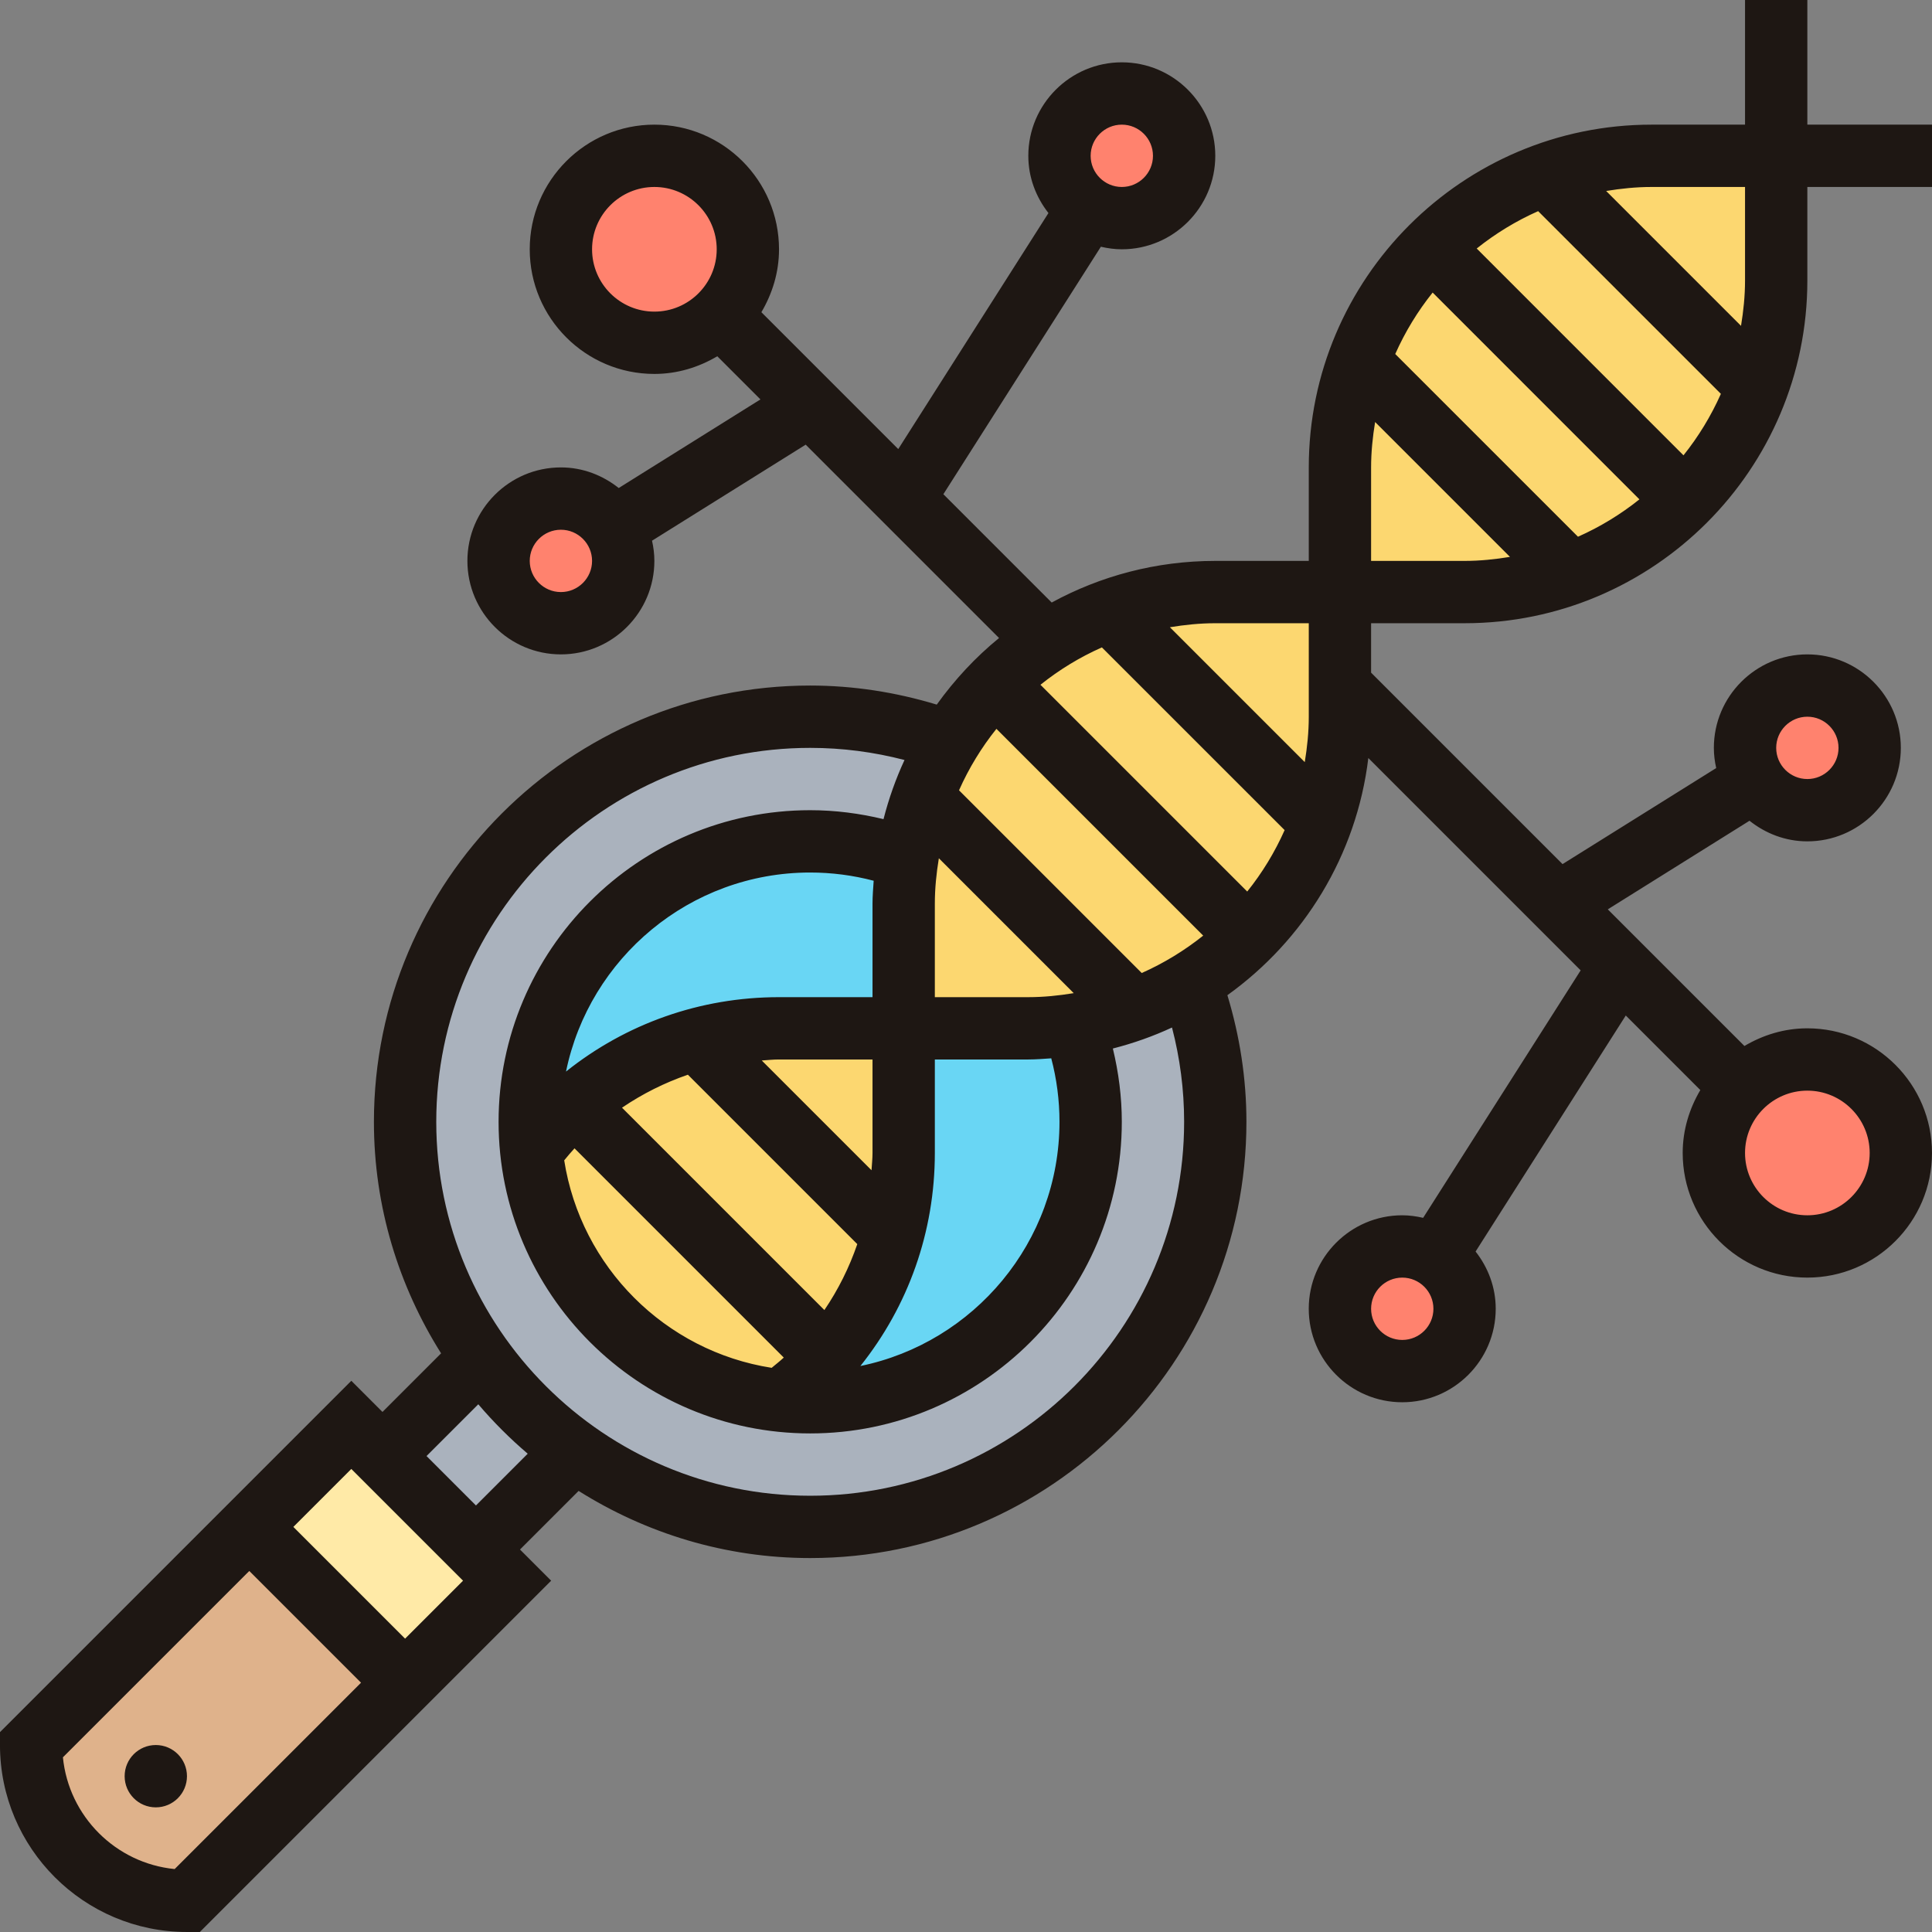 <svg height="496pt" viewBox="0 0 496 496" width="496pt" xmlns="http://www.w3.org/2000/svg"><rect x="0" y="0" width="496" height="496" fill="#808080" stroke="none"/><g fill="#fcd770"><path d="m344 152v32c0 9.52-1.68 18.719-4.801 27.199l-54.398-54.398c8.48-3.121 17.68-4.801 27.199-4.801zm0 0"/><path d="m268.719 164.719c4.961-3.199 10.402-5.918 16.082-7.918l54.406 54.398c-4 11.121-10.406 21.121-18.641 29.359l-65.125-65.117c4-4 8.48-7.602 13.277-10.723zm0 0"/><path d="m255.441 175.441 65.125 65.117c-4.477 4.48-9.445 8.402-14.879 11.68-4.559 2.801-9.359 5.203-14.48 6.969l-54.406-54.406c1.766-5.121 4.168-9.922 6.961-14.48 3.277-5.441 7.199-10.398 11.68-14.879zm0 0"/><path d="m367.441 63.441 65.125 65.117c-8.238 8.242-18.238 14.641-29.359 18.641l-54.406-54.398c4-11.121 10.398-21.121 18.641-29.359zm0 0"/><path d="m344 120c0-9.52 1.68-18.719 4.801-27.199l54.406 54.398c-8.488 3.121-17.688 4.801-27.207 4.801h-32zm0 0"/><path d="m396.801 44.801 54.406 54.398c-4 11.121-10.406 21.121-18.641 29.359l-65.125-65.117c8.238-8.242 18.238-14.641 29.359-18.641zm0 0"/><path d="m232.879 220.398c.723-5.438 2.082-10.637 3.914-15.598l54.406 54.398c-4.961 1.84-10.168 3.191-15.598 3.914-3.762.566-7.68.887-11.602.887h-32v-32c0-3.922.32-7.84.879-11.602zm0 0"/><path d="m456 40v32c0 9.52-1.68 18.719-4.801 27.199l-54.398-54.398c8.48-3.121 17.68-4.801 27.199-4.801zm0 0"/></g><path d="m464 320c-13.281 0-24-10.719-24-24 0-6.641 2.719-12.641 7.039-16.961 4.32-4.32 10.32-7.039 16.961-7.039 13.281 0 24 10.719 24 24s-10.719 24-24 24zm0 0" fill="#ff826e"/><path d="m448 192c0-8.801 7.199-16 16-16s16 7.199 16 16-7.199 16-16 16c-5.68 0-10.719-3.039-13.602-7.52-1.52-2.48-2.398-5.359-2.398-8.48zm0 0" fill="#ff826e"/><path d="m360 352c-8.801 0-16-7.199-16-16s7.199-16 16-16c3.121 0 6.078.879 8.559 2.48 4.48 2.879 7.441 7.84 7.441 13.52 0 8.801-7.199 16-16 16zm0 0" fill="#ff826e"/><path d="m279.441 53.52c-4.48-2.879-7.441-7.84-7.441-13.52 0-8.801 7.199-16 16-16s16 7.199 16 16-7.199 16-16 16c-3.121 0-6.078-.879-8.559-2.48zm0 0" fill="#ff826e"/><path d="m280 288c0 39.762-32.238 72-72 72-2.48 0-4.961-.16-7.441-.398 4.32-3.363 8.32-7.043 11.832-11.203 7.762-8.871 13.602-19.598 16.723-31.277 1.926-6.723 2.887-13.762 2.887-21.121v-32h32c3.922 0 7.84-.32 11.602-.879 2.797 7.758 4.398 16.16 4.398 24.879zm0 0" fill="#69d6f4"/><path d="m136.398 295.52c3.523 33.762 30.402 60.633 64.168 64.082 2.473.238 4.953.398 7.434.398 39.762 0 72-32.238 72-72 0-8.719-1.602-17.121-4.398-24.879 5.438-.723 10.637-2.082 15.598-3.914 5.121-1.766 9.914-4.16 14.48-6.969 4.082 11.203 6.32 23.203 6.32 35.762 0 57.441-46.559 104-104 104-22.559 0-43.52-7.199-60.559-19.441-9.281-6.637-17.363-14.719-24-24-12.242-17.039-19.441-38-19.441-60.559 0-57.441 46.559-104 104-104 12.559 0 24.641 2.238 35.762 6.32-2.801 4.559-5.195 9.359-6.961 14.48-1.832 4.961-3.191 10.16-3.914 15.598-7.766-2.879-16.168-4.398-24.887-4.398-39.762 0-72 32.238-72 72 0 2.559.152 5.039.398 7.52zm0 0" fill="#aab2bd"/><path d="m229.121 317.121-50.242-50.242c6.723-1.918 13.84-2.879 21.121-2.879h32v32c0 7.359-.961 14.398-2.879 21.121zm0 0" fill="#fcd770"/><path d="m168 88c-13.281 0-24-10.719-24-24s10.719-24 24-24 24 10.719 24 24c0 6.641-2.719 12.641-7.039 16.961-4.32 4.32-10.32 7.039-16.961 7.039zm0 0" fill="#ff826e"/><path d="m212.398 348.398-64.797-64.797c8.871-7.762 19.512-13.602 31.277-16.723l50.234 50.234c-3.113 11.688-8.961 22.406-16.715 31.285zm0 0" fill="#fcd770"/><path d="m136.398 295.52c3.281-4.32 7.043-8.32 11.203-11.918l64.797 64.797c-3.512 4.168-7.512 7.84-11.832 11.203-33.766-3.441-60.645-30.32-64.168-64.082zm0 0" fill="#fcd770"/><path d="m144 160c-8.801 0-16-7.199-16-16s7.199-16 16-16c5.68 0 10.719 3.039 13.602 7.52 1.52 2.48 2.398 5.359 2.398 8.48 0 8.801-7.199 16-16 16zm0 0" fill="#ff826e"/><path d="m136 288c0-39.762 32.238-72 72-72 8.719 0 17.121 1.52 24.879 4.398-.559 3.762-.879 7.68-.879 11.602v32h-32c-7.281 0-14.398.961-21.121 2.879-11.766 3.121-22.406 8.961-31.277 16.723-4.168 3.598-7.922 7.598-11.203 11.918-.246-2.48-.398-4.961-.398-7.52zm0 0" fill="#69d6f4"/><path d="m123.441 348.559c6.637 9.281 14.719 17.363 24 24l-25.281 25.281-24-24zm0 0" fill="#aab2bd"/><path d="m122.152 397.84 8 8-26.152 26.16-40-40 26.152-26.16zm0 0" fill="#ffeaa7"/><path d="m8 448 56-56 40 40-56 56c-11.039 0-21.039-4.48-28.32-11.68-7.199-7.281-11.68-17.281-11.68-28.32zm0 0" fill="#dfb28b"/><path d="m48 456c0 4.418-3.582 8-8 8s-8-3.582-8-8 3.582-8 8-8 8 3.582 8 8zm0 0" fill="#1e1713"/><path d="m376 160c48.52 0 88-39.48 88-88v-24h32v-16h-32v-32h-16v32h-24c-48.52 0-88 39.48-88 88v24h-24c-15.199 0-29.504 3.879-42 10.688l-27.809-27.809 40.434-63.535c1.734.398 3.52.656 5.375.656 13.23 0 24-10.77 24-24s-10.77-24-24-24-24 10.77-24 24c0 5.559 1.977 10.625 5.168 14.695l-38.559 60.594-35.137-35.137c2.809-4.762 4.527-10.23 4.527-16.152 0-17.648-14.352-32-32-32s-32 14.352-32 32 14.352 32 32 32c5.922 0 11.391-1.719 16.152-4.535l11.078 11.078-36.383 22.746c-4.105-3.258-9.215-5.289-14.848-5.289-13.23 0-24 10.77-24 24s10.77 24 24 24 24-10.77 24-24c0-1.785-.223-3.512-.602-5.184l39.449-24.656 49.641 49.641c-6.074 4.953-11.418 10.719-15.992 17.094-10.512-3.184-21.391-4.895-32.496-4.895-61.762 0-112 50.238-112 112 0 21.848 6.383 42.191 17.246 59.441l-15.047 15.047-8-8-90.199 90.199v3.312c0 26.473 21.527 48 48 48h3.312l90.191-90.191-8-8 15.047-15.047c17.258 10.855 37.602 17.238 59.449 17.238 61.762 0 112-50.238 112-112 0-11.105-1.703-21.992-4.887-32.504 19.566-14.031 33.16-35.832 36.184-60.887l54.512 54.512-40.441 63.535c-1.727-.398-3.52-.656-5.367-.656-13.23 0-24 10.77-24 24s10.77 24 24 24 24-10.77 24-24c0-5.559-1.977-10.625-5.168-14.695l38.559-60.594 19.137 19.137c-2.809 4.762-4.527 10.23-4.527 16.152 0 17.648 14.352 32 32 32s32-14.352 32-32-14.352-32-32-32c-5.922 0-11.391 1.719-16.152 4.535l-35.078-35.078 36.383-22.746c4.105 3.258 9.215 5.289 14.848 5.289 13.23 0 24-10.77 24-24s-10.77-24-24-24-24 10.77-24 24c0 1.785.223 3.512.602 5.184l-39.449 24.656-49.152-49.152v-12.688zm-88-128c4.414 0 8 3.594 8 8s-3.586 8-8 8-8-3.594-8-8 3.586-8 8-8zm-144 120c-4.414 0-8-3.594-8-8s3.586-8 8-8 8 3.594 8 8-3.586 8-8 8zm24-72c-8.824 0-16-7.176-16-16s7.176-16 16-16 16 7.176 16 16-7.176 16-16 16zm192 264c-4.414 0-8-3.586-8-8s3.586-8 8-8 8 3.586 8 8-3.586 8-8 8zm104-160c4.414 0 8 3.594 8 8s-3.586 8-8 8-8-3.594-8-8 3.586-8 8-8zm-84.887-120.199c4.797-3.84 10.094-7.074 15.773-9.594l46.914 46.906c-2.527 5.688-5.762 10.984-9.602 15.781zm41.773 64.398c-4.797 3.84-10.094 7.074-15.773 9.594l-46.914-46.906c2.527-5.688 5.762-10.984 9.602-15.781zm27.113-80.199v24c0 3.977-.406 7.848-1.031 11.656l-34.625-34.625c3.801-.625 7.68-1.031 11.656-1.031zm-96 72c0-3.977.406-7.848 1.031-11.656l34.625 34.625c-3.801.625-7.68 1.031-11.656 1.031h-24zm-80 168c0 30.871-21.977 56.711-51.113 62.695 12.273-15.367 19.113-34.406 19.113-54.695v-24h24c1.984 0 3.938-.168 5.887-.297 1.395 5.289 2.113 10.754 2.113 16.297zm-30.969-67.656 34.625 34.625c-3.801.625-7.68 1.031-11.656 1.031h-24v-24c0-3.977.406-7.848 1.031-11.656zm-17.031 11.656v24h-24c-20.258 0-39.32 6.824-54.688 19.098 5.984-29.129 31.816-51.098 62.688-51.098 5.551 0 11.008.719 16.297 2.113-.129 1.949-.297 3.902-.297 5.887zm-12.359 104.328-51.953-51.953c5.25-3.559 10.922-6.406 16.914-8.465l43.488 43.488c-2.059 6-4.883 11.68-8.449 16.93zm12.359-40.328c0 1.496-.168 2.953-.258 4.434l-28.176-28.176c1.473-.098 2.938-.258 4.434-.258h24zm-76.504-1.191 53.719 53.719c-.984.922-2.07 1.762-3.109 2.633-27.363-4.281-48.977-25.902-53.258-53.266.863-1.047 1.727-2.102 2.648-3.086zm145.617-45.008-46.906-46.906c2.527-5.688 5.762-10.984 9.602-15.781l53.086 53.086c-4.805 3.84-10.102 7.074-15.781 9.602zm-26-74c4.797-3.84 10.086-7.074 15.773-9.594l46.914 46.906c-2.527 5.688-5.754 10.977-9.602 15.773zm-222.273 304.039c-15.137-1.488-27.199-13.551-28.688-28.688l47.848-47.84 28.688 28.688zm59.16-59.152-28.688-28.688 14.879-14.879 28.688 28.688zm18.191-34.191-12.688-12.688 13.289-13.289c3.887 4.559 8.129 8.801 12.688 12.688zm181.809-98.496c0 52.938-43.062 96-96 96s-96-43.062-96-96 43.062-96 96-96c8.238 0 16.344 1.062 24.215 3.113-2.246 4.84-4.047 9.918-5.391 15.184-6.137-1.48-12.434-2.297-18.824-2.297-44.113 0-80 35.887-80 80s35.887 80 80 80 80-35.887 80-80c0-6.391-.816-12.68-2.297-18.816 5.273-1.344 10.344-3.145 15.184-5.391 2.051 7.863 3.113 15.977 3.113 24.207zm160-8c8.824 0 16 7.176 16 16s-7.176 16-16 16-16-7.176-16-16 7.176-16 16-16zm-128-96c0 3.977-.406 7.848-1.031 11.656l-34.625-34.625c3.801-.625 7.68-1.031 11.656-1.031h24zm0 0" fill="#1e1713"/></svg>
